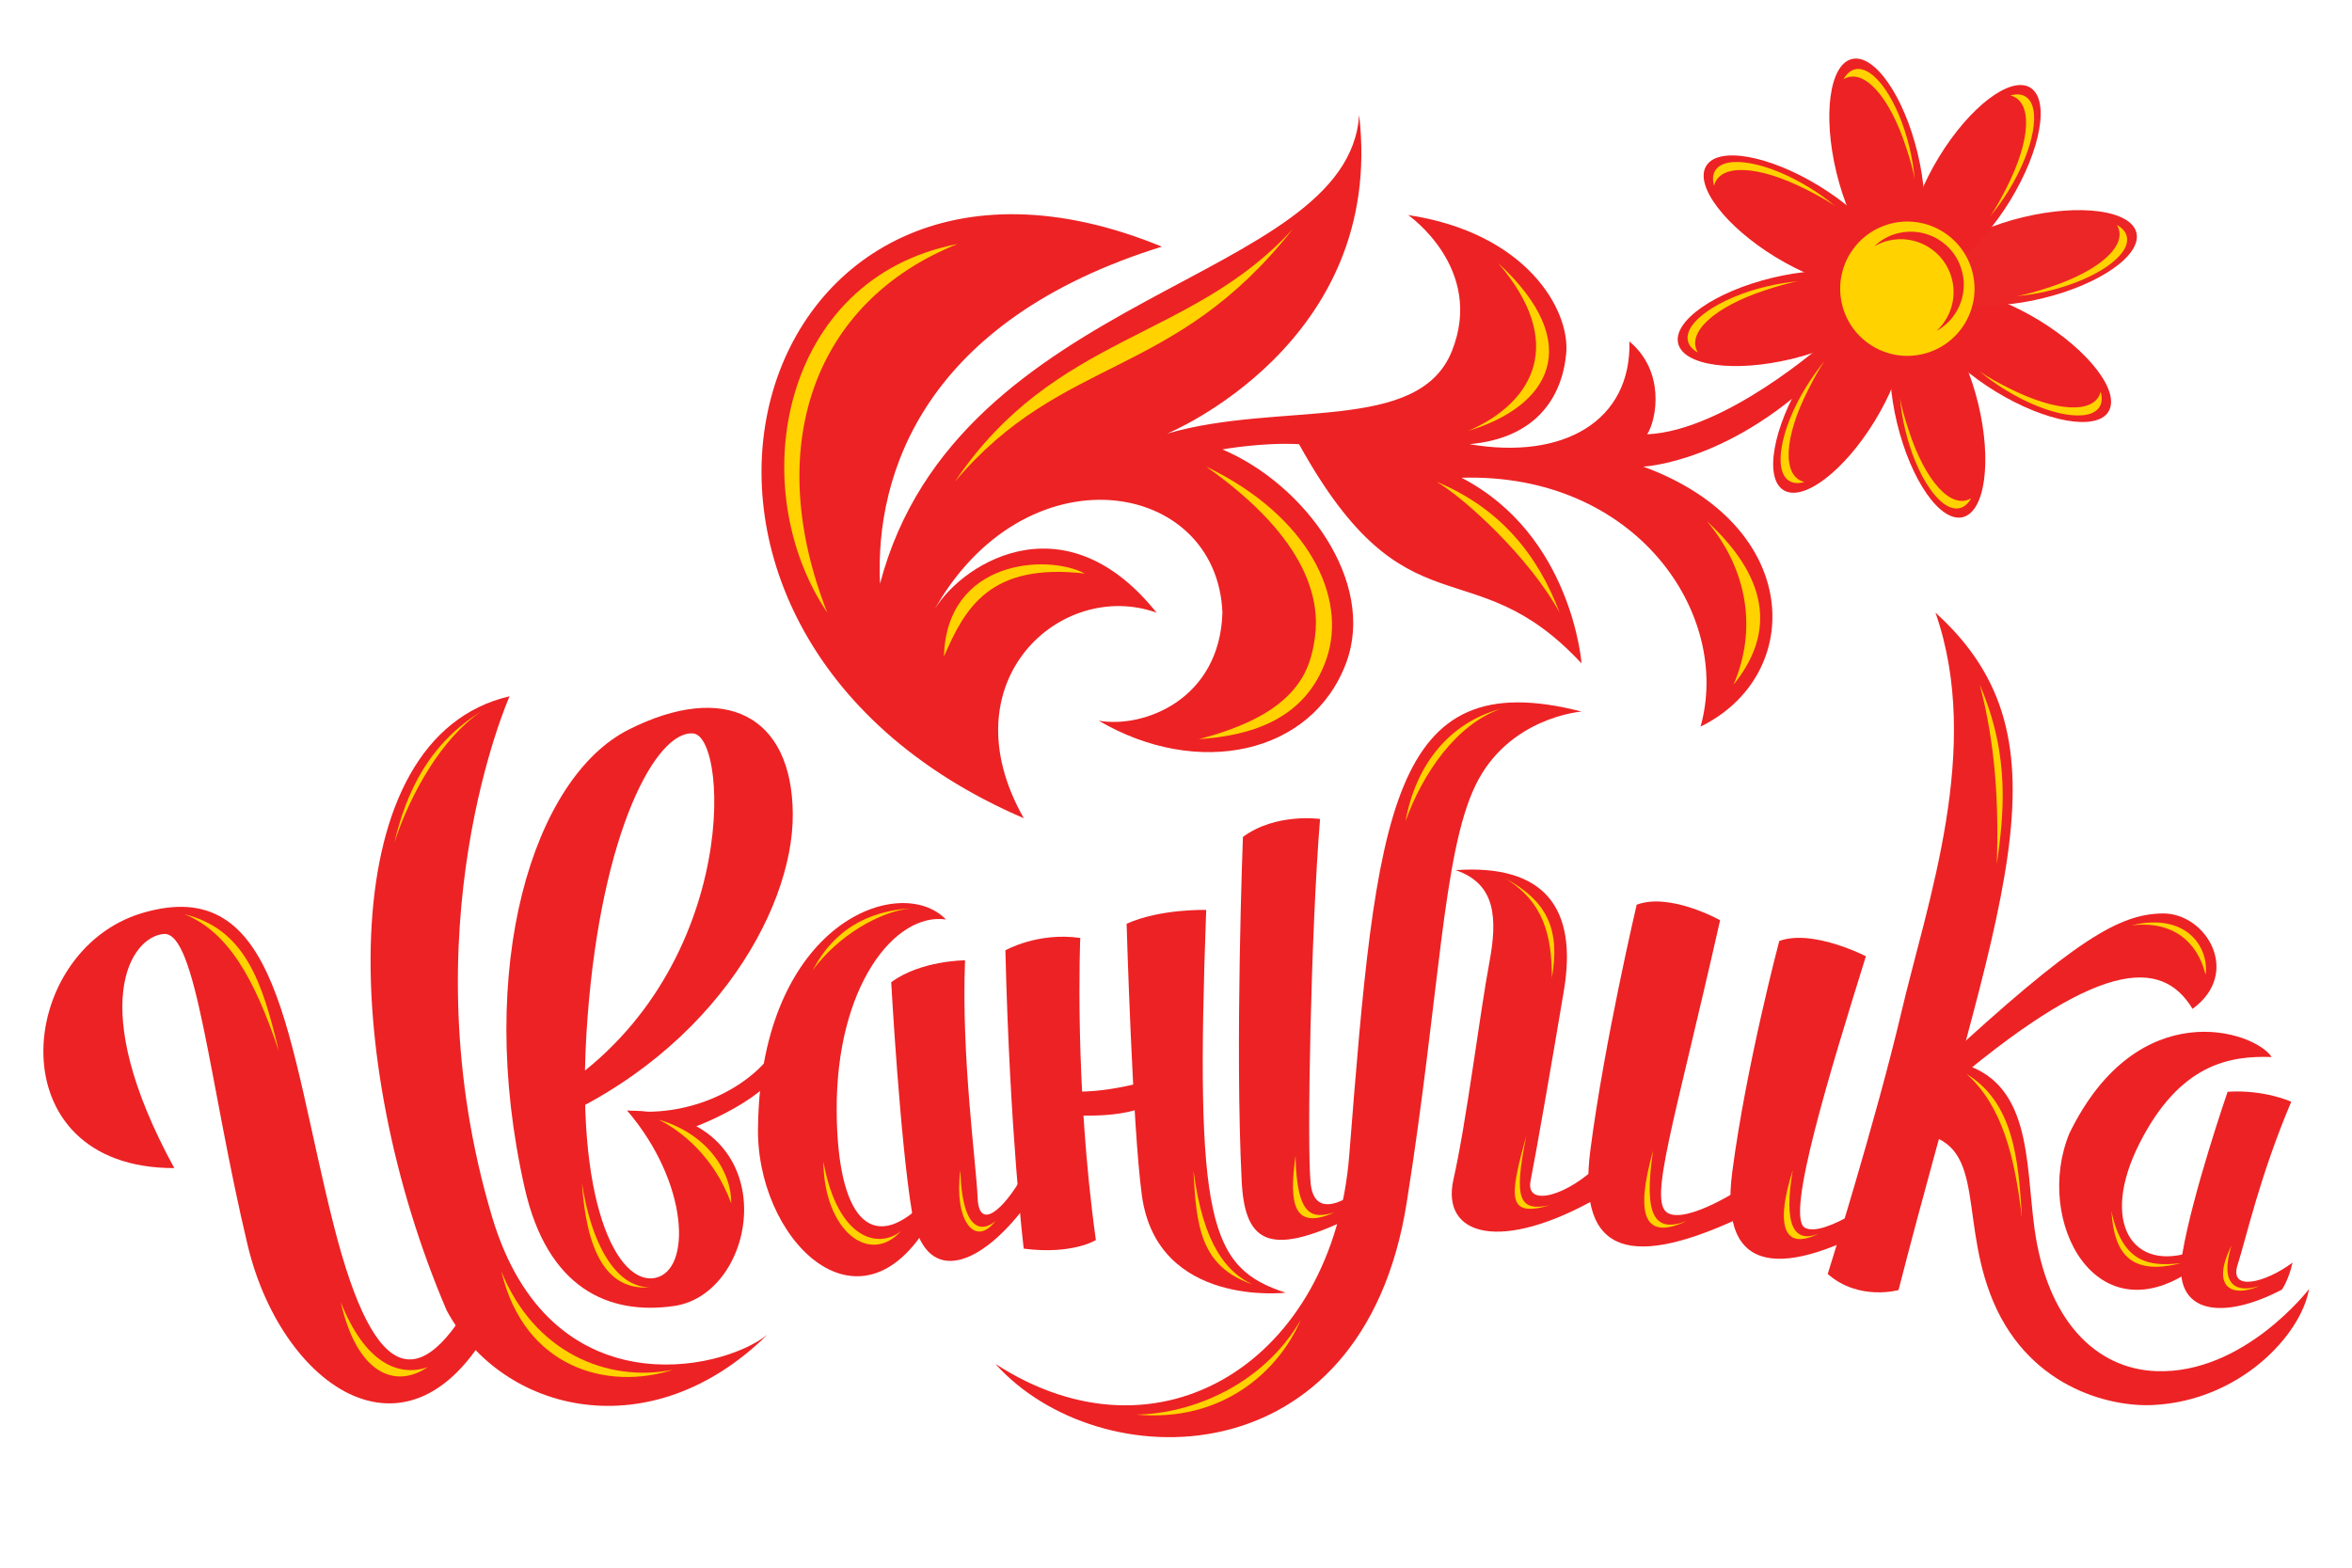 <?xml version="1.0" encoding="utf-8"?>
<!-- Generator: Adobe Illustrator 24.2.1, SVG Export Plug-In . SVG Version: 6.00 Build 0)  -->
<svg version="1.1" id="Layer_1" xmlns="http://www.w3.org/2000/svg" xmlns:xlink="http://www.w3.org/1999/xlink" x="0px" y="0px"
	 viewBox="0 0 595.28 396.85" style="enable-background:new 0 0 595.28 396.85;" xml:space="preserve">
<style type="text/css">
	.st0{fill:#ED2224;}
	.st1{fill:#FFD200;}
	.st2{fill:none;}
	.st3{fill:#EC2526;}
</style>
<g>
	<path class="st0" d="M44.11,295.7c-22.56-41.35-10.99-58.56-2.68-59.27c8.31-0.71,11.49,37.86,21.25,78.79
		c8.91,37.37,44.14,61.07,65.01,13.41c-0.39-1.32-5.24-5.1-5.24-5.1c-15.11,29.86-27.3,28.79-37.97-13.3
		c-11.92-47-13.64-89.59-48.63-79.05C3.92,240.8-1.27,295.73,44.11,295.7z"/>
	<path class="st0" d="M128.97,176.26c-44.66,10.4-43.11,91.95-15.92,155.47c14.17,26.29,51.79,35.09,81.13,6.17
		c-11.48,9.22-55.05,18.93-69.61-29.76C102.73,235.12,128.97,176.26,128.97,176.26z"/>
	<path class="st0" d="M133.82,286.2c45.01-17.13,67.01-55.18,66.83-80.19c-0.18-25.01-17.27-33.53-41.51-21.33
		c-24.24,12.2-38.99,60.16-26.35,116.03c5.75,25.44,21.24,32.3,37.84,29.89c22.28-3.23,28.78-49.45-11.89-49.45
		c15.65,18.31,16.39,40.54,7.02,42.36c-9.37,1.82-20.64-18.74-17.05-66.01c3.59-47.27,17.42-72.67,26.74-71.83
		s11.76,63.91-38.49,92.93C133.38,282.68,133.82,286.2,133.82,286.2z"/>
	<path class="st0" d="M158.74,281.14c17.13,2.08,33.58-7.05,38.79-17.95l-1.41,8.22c-1.6,6.27-21.83,15.78-28.83,16.15
		C163.36,283.98,158.74,281.14,158.74,281.14z"/>
	<path class="st0" d="M239.41,232.76c-11.4-11.85-46.67,0.5-47.55,52.07c-0.89,28.49,25.59,55.51,43.53,24.35
		c-0.31-1.34-1.75-4.53-1.75-4.53c-13.26,13.08-21.72,3.46-21.88-23.46C211.58,249.6,226.57,230.89,239.41,232.76z"/>
	<path class="st0" d="M225.56,248.64c7.52-5.54,18.69-5.54,18.69-5.54c-0.98,24.5,2.85,51.59,3.18,60.1
		c0.33,8.51,6.52,3.11,11.44-5.55c0.64,5.51-0.17,8.75-0.17,8.75c-11.54,14.78-24.79,18.95-27.85,0.67
		C227.79,288.79,225.56,248.64,225.56,248.64z"/>
	<path class="st0" d="M574.95,267.58c-4.32-6.62-33.84-16.26-51.19,19.31c-9.11,22.13,6.81,52.36,32.01,33.9
		c0.11-1.16-0.25-4.16-0.25-4.16c-15.73,5.81-24.23-7.04-14.01-27.22C551.75,269.23,564.38,267.22,574.95,267.58z"/>
	<path class="st0" d="M563.8,276.38c9.33-0.61,16.1,2.52,16.1,2.52c-8.02,18.96-11.4,34.51-13.58,41.32
		c-2.18,6.81,6.97,4.57,13.91-0.59c-1.03,4.56-2.7,6.83-2.7,6.83c-14.68,7.73-27.8,6.54-25.22-8.89
		C554.89,302.15,563.8,276.38,563.8,276.38z"/>
	<path class="st0" d="M254.46,240.57c1.12,46.47,4.64,75.52,4.64,75.52c12.27,1.59,18.26-2.17,18.26-2.17
		c-5.53-39.68-3.95-76.48-3.95-76.48C262.66,235.89,254.46,240.57,254.46,240.57z"/>
	<path class="st0" d="M285.14,233.84c8.58-3.85,20.14-3.49,20.14-3.49c-2.88,79,0.78,90.63,20.11,96.89c0,0-32.42,3.81-36.37-24.52
		C286.63,285.51,285.14,233.84,285.14,233.84z"/>
	<path class="st0" d="M314.58,211.86c8.37-6.16,19.52-4.54,19.52-4.54c-2.31,28.17-3.36,83-2.38,92.27
		c1.15,10.82,12.26,1.57,12.26,1.57l-0.12,6.12c-21.97,11.07-28.77,8.08-29.59-8.24C312.53,264.71,314.58,211.86,314.58,211.86z"/>
	<path class="st0" d="M400.28,180.13c-48.6-12.51-51.95,25.55-58.79,112.31c-4.08,51.81-47.82,79.9-89.55,52.83
		c25.94,29.01,92.86,29.92,104.07-40.71c8.45-53.22,9.06-88.36,17.4-105.7S400.28,180.13,400.28,180.13z"/>
	<path class="st0" d="M368.4,220.27c22.53-1.56,30.91,9.58,27.42,30.44c-3.35,20.03-7.06,41.22-8.44,48.2
		c-1.39,6.97,9.68,3.69,17.58-4.41c0.67,4.01-0.17,8.5-0.17,8.5c-24.86,14.29-40.2,9.97-36.92-4.47
		c3.28-14.44,6.65-41.89,9.07-54.83C379.06,232.36,378.58,223.72,368.4,220.27z"/>
	<path class="st0" d="M414.24,229.02c8.4-3.17,21.11,3.93,21.11,3.93c-11.68,51.78-18.22,71.24-13.28,74.1
		c4.94,2.87,19.27-6.6,19.27-6.6l-0.15,7.47c-27.34,12.93-42.22,10.7-38.68-16.73C406.06,263.76,414.24,229.02,414.24,229.02z"/>
	<path class="st0" d="M450.32,238.21c8.4-3.11,21.93,3.86,21.93,3.86c-9.07,29.18-20.41,65.9-15.47,68.71
		c4.95,2.81,20.55-8.98,20.55-8.98l-0.14,7.33c-25.36,14.19-42.29,14.44-38.76-12.46C441.95,269.77,450.32,238.21,450.32,238.21z"/>
	<path class="st0" d="M489.86,155.1c12,34.24-2.1,73.31-8.64,101.18c-6.39,27.2-18.63,66.22-18.63,66.22
		c7.87,6.92,17.92,4.07,17.92,4.07C505.42,229.42,526.07,187.86,489.86,155.1z"/>
	<path class="st0" d="M490.97,269.44c34.29-31.63,45.42-38.08,56.42-38.2c11-0.12,20.04,15.06,7.53,24.15
		c-7.75-12.82-23.75-13.13-64.1,21.75C489.88,273.79,490.97,269.44,490.97,269.44z"/>
	<path class="st0" d="M495.27,268.92c19.02,4.42,17.32,24.94,19.64,41.99c3.18,23.35,15.52,35.63,30.83,36.19
		c22.13,0.81,38.66-20.77,38.66-20.77c-1.99,11.6-17.49,28.27-39.49,29.35c-11.11,0.55-32.42-4.63-41.25-28.26
		c-7.98-21.35-0.42-40.15-20.92-40.78C487.16,276.78,495.27,268.92,495.27,268.92z"/>
	<path class="st0" d="M266.06,275.37c8.45,2.85,23.41-1.49,23.41-1.49c0.64,5.64,0.66,6.08,0.66,6.08c-7.7,3.74-22.08,2.1-22.08,2.1
		L266.06,275.37z"/>
	<path class="st1" d="M46.73,231.44c15.33,3.83,19.67,17.1,23.83,34.63C64.39,247.6,57.73,235.94,46.73,231.44z"/>
	<path class="st2" d="M183.73,181.94c15.5,3.5,16.9,28.67,10.45,44C197.73,207.94,196.23,189.27,183.73,181.94z"/>
	<path class="st1" d="M86.23,329.6c4.17,18.33,13.83,22,22,16.5C100.89,348.6,92.39,345.1,86.23,329.6z"/>
	<path class="st1" d="M126.89,321.85c8.25,20.42,26.76,28.26,43.48,24.89C153.87,352.07,132.73,346.44,126.89,321.85z"/>
	<path class="st1" d="M166.73,283.44c12.59,3.66,18.5,13.5,18.33,21.17C180.73,292.77,172.39,286.27,166.73,283.44z"/>
	<path class="st1" d="M208.39,294.02c3.67,20.25,14.33,22.08,19.67,17.58C220.23,320.44,208.56,311.77,208.39,294.02z"/>
	<path class="st1" d="M243.06,296.27c0.5,16.83,6.25,15.17,8.88,12.83C246.56,316.1,241.39,308.44,243.06,296.27z"/>
	<path class="st1" d="M302.06,296.27c2.5,19.33,8.67,25.83,14.83,28.83C303.89,320.6,302.73,310.44,302.06,296.27z"/>
	<path class="st1" d="M327.89,292.6c0.33,16,4.5,15.83,9.83,14.33C327.23,311.6,326.23,304.6,327.89,292.6z"/>
	<path class="st1" d="M386.33,287.44c-3.43,16.67-1.6,19.17,5.9,17.67C381.39,308.27,381.92,303.27,386.33,287.44z"/>
	<path class="st1" d="M418.39,291.27c-2.5,16.83,0.5,20.83,8.5,17.83C415.89,314.27,413.89,307.27,418.39,291.27z"/>
	<path class="st1" d="M453.73,296.27c-2.33,13.83,0.26,18.51,6.5,16.05C450.89,316.94,449.56,309.27,453.73,296.27z"/>
	<path class="st1" d="M501.06,173.32c7.91,18.28,6,33.29,4.33,45.45C505.89,203.27,505.06,188.37,501.06,173.32z"/>
	<path class="st1" d="M539.39,234.27c14.33-3.5,19.77,5.93,18.83,12.5C556.23,238.44,549.89,232.94,539.39,234.27z"/>
	<path class="st1" d="M497.73,271.88c11.67,7.12,13.17,21.06,14,36.39C509.89,292.44,506.64,279.87,497.73,271.88z"/>
	<path class="st1" d="M534.39,306.6c2.83,13.5,10.01,14,17.59,13.17C538.89,323.1,535.06,316.94,534.39,306.6z"/>
	<path class="st1" d="M564.77,315.3c-3.17,10.39,1.5,12.05,7.17,10.22C564.6,328.69,559.6,325.75,564.77,315.3z"/>
	<path class="st1" d="M379.81,179.44c-13.1,3.56-21.5,14.25-24.08,28.42C360.06,195.85,368.48,183.44,379.81,179.44z"/>
	<path class="st1" d="M230.73,229.94c-16.42,0.92-22.5,11-25.04,15.67C212.02,236.94,222.73,230.6,230.73,229.94z"/>
	<path class="st1" d="M121.83,180.06c-13,8.12-18.85,19.88-22.02,33.21C103.89,200.85,111.83,186.81,121.83,180.06z"/>
	<path class="st1" d="M380.89,222.31c10.88,5.88,14,13.12,11.88,25.25C392.77,236.94,390.77,228.31,380.89,222.31z"/>
	<path class="st1" d="M147.29,299.48c2.28,14.91,8.27,26.29,17.12,26.41C153.17,326.72,148.38,316.08,147.29,299.48z"/>
	<path class="st1" d="M329.23,334.1c-9.67,16.67-27.83,23.83-41.67,24C309.23,360.1,323.56,347.27,329.23,334.1z"/>
	<g>
		<path class="st0" d="M309.39,113.77c20.83,8.83,38.95,33.49,31.33,54c-8.67,23.33-37.67,29.33-62.63,14.67
			c11.37,2,30.63-5.33,31.3-27.34c-1.33-34-50.27-42-73.33,0c6-11.34,32.67-30,56.67,0c-24.08-8.66-53.32,17.34-33.61,52.03
			C147.39,159.1,188.73,19.1,294.06,62.44c-60,18.67-72.67,57.33-71.33,85.33c19.61-74.67,118.51-76,121.26-118.67
			c6.74,58-48.59,80.67-48.59,80.67c28.5-8.33,63.58,0.17,72.04-20.83c8.46-21-11.04-34.5-11.04-34.5c29.93,4.5,41,24,40,35
			s-7.5,21.5-24.5,23c24,4.12,41-6,40.5-26c9,7.5,7,19.5,4.5,23.5c19.75-0.88,44.75-23.06,44.75-23.06l1.25,5.56
			c-24.17,24.75-47,25.68-47,25.68c40.5,14.82,41,52.82,14.5,65.82c8-28.5-16.32-64.31-60.5-63c28,14.5,30.38,47,30.38,47
			c-27.88-30-44.12-6-71.5-55.5C319.39,111.94,309.39,113.77,309.39,113.77z"/>
		<path class="st1" d="M209.39,155.1c-16.41-41.67-3.71-78.66,32.94-93.33C197.51,70.44,188.06,123.43,209.39,155.1z"/>
		<path class="st1" d="M327.23,57.94c-30.17,38.33-58.28,31.67-85.56,64C267.06,84.27,301.39,86.31,327.23,57.94z"/>
		<path class="st1" d="M238.91,166.19c0.65-24.58,26.23-26,35.65-21C250.56,142.41,244.26,153.85,238.91,166.19z"/>
		<path class="st1" d="M305.27,118.12c25.96,12.49,35.79,33.14,30.46,48.66c-5.33,15.52-19.41,19.48-32.33,20.33
			c25.32-6.5,28.3-17.65,29.42-25.92C333.98,152.52,331.73,136.77,305.27,118.12z"/>
		<path class="st1" d="M363.56,121.94c16.08,6.67,25.67,18.5,31.17,33.16C387.23,141.26,370.73,126.1,363.56,121.94z"/>
		<path class="st1" d="M379.14,66.56c17.25,19.98,9.25,35.25-7.5,42.5C391.9,102.95,401.64,87.31,379.14,66.56z"/>
		<path class="st1" d="M431.97,131.9c17.21,15.81,16.27,29.74,6.77,41.42C444.67,159.68,442.49,144.3,431.97,131.9z"/>
		
			<ellipse transform="matrix(0.972 -0.235 0.235 0.972 3.564 112.646)" class="st0" cx="475.08" cy="41.35" rx="10.56" ry="27.01"/>
		<path class="st1" d="M482.43,37.31c0.92,2.83,1.77,5.55,2.18,8.18c-0.21-2.59-0.65-5.35-1.34-8.2
			c-2.91-12.04-9.08-20.87-13.78-19.74c-1.18,0.28-2.15,1.16-2.9,2.51C471.58,17.05,478.2,24.25,482.43,37.31z"/>
		<path class="st0" d="M460.39,47.06c12.73,7.78,20.58,18.11,17.54,23.09c-3.04,4.97-15.82,2.7-28.55-5.07
			c-12.73-7.78-20.58-18.11-17.54-23.09C434.88,37.01,447.66,39.28,460.39,47.06z"/>
		<path class="st1" d="M457.23,48.01c2.65,1.35,5.18,2.67,7.32,4.24c-1.98-1.68-4.25-3.32-6.75-4.85
			c-10.57-6.46-21.18-8.34-23.7-4.21c-0.63,1.03-0.7,2.34-0.28,3.83C435.22,41.35,445,41.77,457.23,48.01z"/>
		
			<ellipse transform="matrix(0.972 -0.235 0.235 0.972 -6.356 108.096)" class="st0" cx="451" cy="80.75" rx="27.01" ry="10.56"/>
		<path class="st1" d="M446.97,73.4c2.83-0.92,5.55-1.77,8.18-2.18c-2.59,0.21-5.35,0.65-8.2,1.34
			c-12.04,2.91-20.87,9.08-19.74,13.78c0.28,1.18,1.16,2.15,2.51,2.9C426.7,84.25,433.91,77.64,446.97,73.4z"/>
		
			<ellipse transform="matrix(0.521 -0.853 0.853 0.521 136.743 445.712)" class="st0" cx="465.72" cy="100.95" rx="27.01" ry="10.56"/>
		<path class="st1" d="M457.67,98.61c1.35-2.65,2.67-5.18,4.24-7.32c-1.68,1.98-3.32,4.25-4.85,6.75
			c-6.46,10.57-8.34,21.18-4.21,23.7c1.03,0.63,2.34,0.7,3.83,0.28C451.01,120.61,451.43,110.84,457.67,98.61z"/>
		
			<ellipse transform="matrix(0.972 -0.235 0.235 0.972 -10.905 118.016)" class="st0" cx="490.41" cy="104.83" rx="10.56" ry="27.01"/>
		<path class="st1" d="M483.06,108.87c-0.92-2.83-1.77-5.55-2.18-8.18c0.21,2.59,0.65,5.35,1.34,8.2
			c2.91,12.04,9.08,20.87,13.78,19.74c1.18-0.28,2.15-1.16,2.9-2.51C493.91,129.13,487.29,121.92,483.06,108.87z"/>
		<path class="st0" d="M505.1,99.12c-12.73-7.78-20.58-18.11-17.54-23.09c3.04-4.97,15.82-2.7,28.55,5.07
			c12.73,7.78,20.58,18.11,17.54,23.09C530.61,109.17,517.83,106.9,505.1,99.12z"/>
		<path class="st1" d="M508.26,98.17c-2.65-1.35-5.18-2.67-7.32-4.24c1.98,1.68,4.25,3.32,6.75,4.85
			c10.57,6.46,21.18,8.34,23.7,4.21c0.63-1.03,0.7-2.34,0.28-3.83C530.27,104.82,520.49,104.4,508.26,98.17z"/>
		
			<ellipse transform="matrix(0.972 -0.235 0.235 0.972 -0.986 122.566)" class="st3" cx="514.48" cy="65.43" rx="27.01" ry="10.56"/>
		<path class="st1" d="M518.52,72.78c-2.83,0.92-5.55,1.77-8.18,2.18c2.59-0.21,5.35-0.65,8.2-1.34
			c12.04-2.91,20.87-9.08,19.74-13.78c-0.28-1.18-1.16-2.15-2.51-2.9C538.79,61.93,531.58,68.54,518.52,72.78z"/>
		<path class="st0" d="M508.78,50.73c-7.78,12.73-18.11,20.58-23.09,17.54s-2.7-15.82,5.07-28.55
			c7.78-12.73,18.11-20.58,23.09-17.54C518.83,25.22,516.55,38,508.78,50.73z"/>
		<path class="st1" d="M507.82,47.57c-1.35,2.65-2.67,5.18-4.24,7.32c1.68-1.98,3.32-4.25,4.85-6.75
			c6.46-10.57,8.34-21.18,4.21-23.7c-1.03-0.63-2.34-0.7-3.83-0.28C514.48,25.57,514.06,35.34,507.82,47.57z"/>
		<path class="st1" d="M499.27,69.1c2.2,9.13-3.41,18.31-12.54,20.51c-9.13,2.2-18.31-3.41-20.51-12.54
			c-2.2-9.13,3.41-18.31,12.54-20.51C487.88,54.36,497.07,59.97,499.27,69.1z"/>
		<path class="st0" d="M496.65,68.92c-1.74-7.21-8.99-11.64-16.2-9.9c-2.38,0.57-4.44,1.76-6.09,3.33c1.09-0.63,2.27-1.12,3.55-1.43
			c7.19-1.74,14.42,2.68,16.16,9.87c1.18,4.89-0.5,9.81-3.95,12.99C495.27,80.94,498.1,74.92,496.65,68.92z"/>
	</g>
</g>
</svg>
